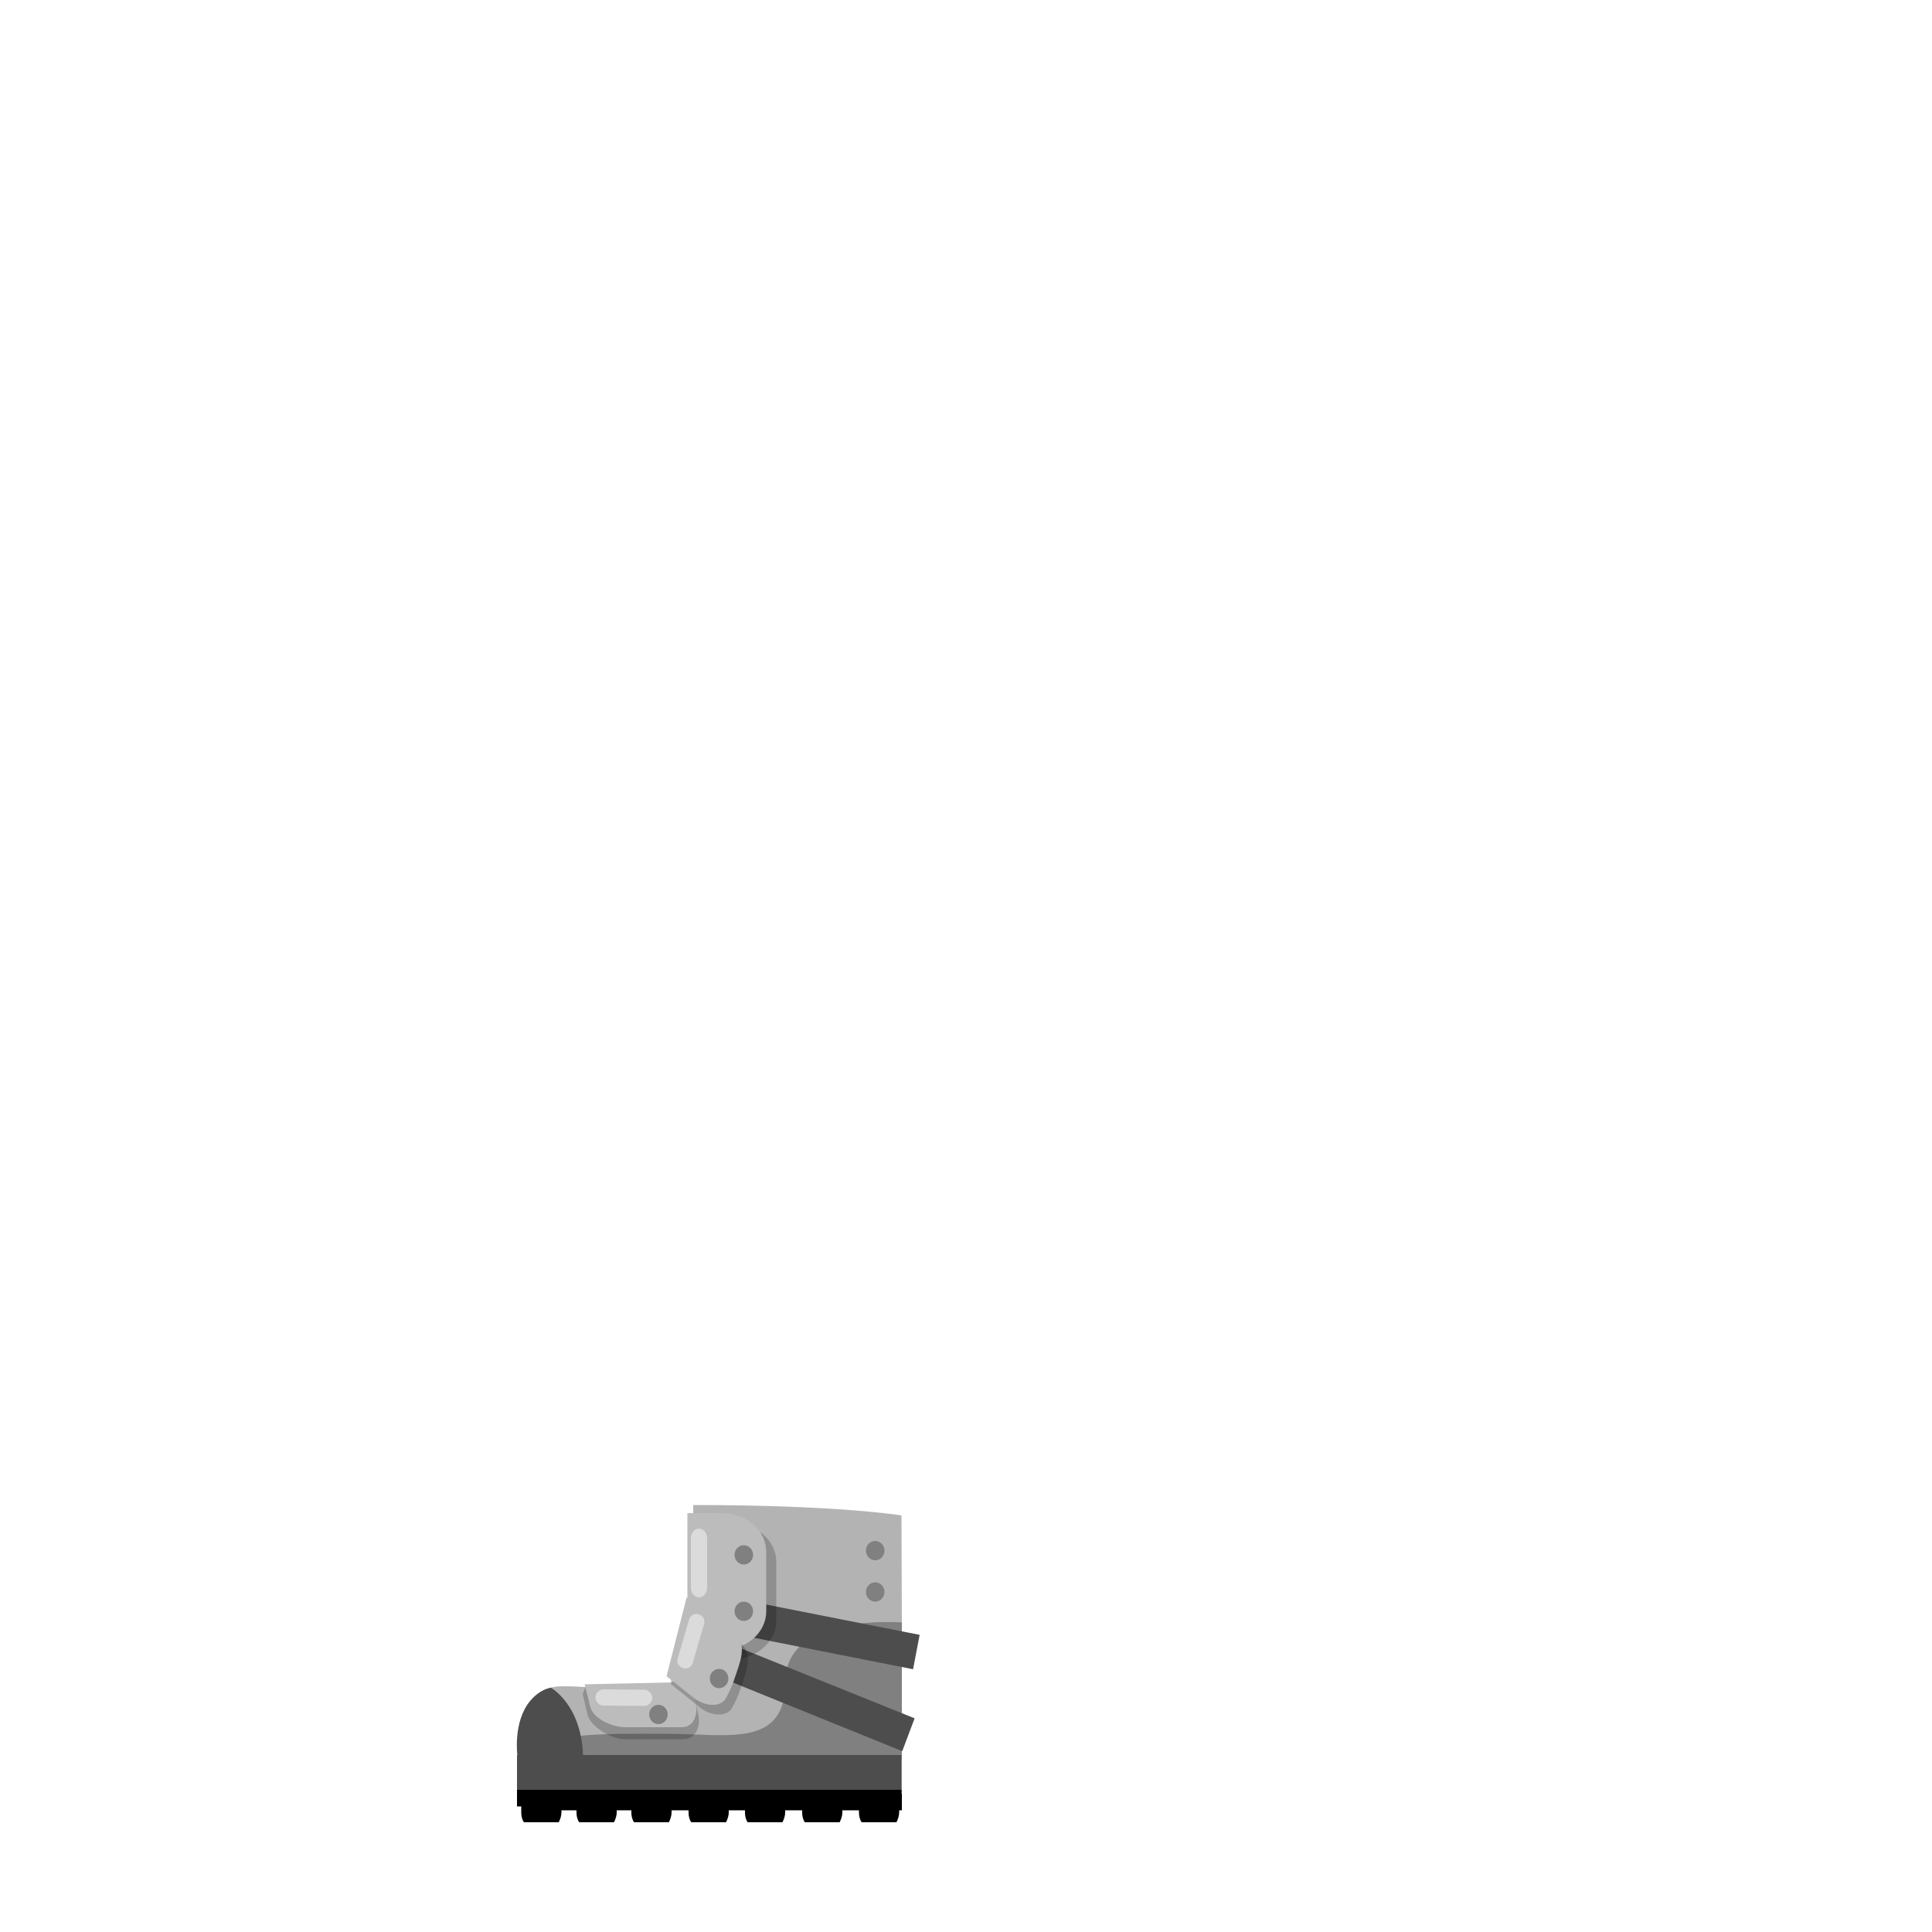 <?xml version="1.0" encoding="utf-8"?>
<!-- Generator: Adobe Illustrator 18.0.0, SVG Export Plug-In . SVG Version: 6.00 Build 0)  -->
<!DOCTYPE svg PUBLIC "-//W3C//DTD SVG 1.1//EN" "http://www.w3.org/Graphics/SVG/1.1/DTD/svg11.dtd">
<svg version="1.1" id="content" xmlns="http://www.w3.org/2000/svg" xmlns:xlink="http://www.w3.org/1999/xlink" x="0px" y="0px"
	 width="500px" height="500px" viewBox="0 0 500 500" enable-background="new 0 0 500 500" xml:space="preserve">
<rect id="position" display="none" fill="none" stroke="#000000" width="500" height="500"/>
<g>
	<g>
		<path fill="#B3B3B3" d="M233.4,419.9v44.2h-95.6c0,0-9.3-27.7,7.8-27.7s34.6,6.3,34.6-15.5c-0.6-8-0.8-31.4-0.8-31.4
			c38.1,0,53.9,2.7,53.9,2.7L233.4,419.9L233.4,419.9L233.4,419.9z"/>
	</g>
	<g>
		<path fill="#808080" d="M233.4,454.2v-34.3c0,0-30.1-2.5-30.1,15.1c0,17.6-14.9,13.7-30.9,13.7s-35.7-0.7-35.7,7.8
			c77.6,0,96.5,0,96.5,0L233.4,454.2z"/>
	</g>
	<g>
		<rect x="133.8" y="454.2" fill="#4D4D4D" width="99.5" height="9.9"/>
	</g>
	<g>
		<polygon points="133.8,464.2 233.4,464.2 233.4,468.5 136.5,468.5 		"/>
	</g>
	<g>
		<rect x="133.8" y="454.2" fill="#4D4D4D" width="96.9" height="9.9"/>
	</g>
	<g>
		<rect x="133.8" y="463.2" width="99.5" height="4.3"/>
	</g>
	<g>
		<path fill="#4D4D4D" d="M142.6,436.8c0,0,8.3,4.6,8.3,18.6c-8.6,0-17-1.1-17-1.1s-1.2-8.7,3.3-14.1
			C139.9,437,142.6,436.8,142.6,436.8z"/>
	</g>
	<path d="M173.1,471.6c0.4-0.8,0.7-1.7,0.7-2.5v-3.7h-10.4v3.7c0,0.9,0.2,1.8,0.7,2.5H173.1z"/>
	<path d="M187.9,471.6c0.4-0.8,0.7-1.7,0.7-2.5v-3.7h-10.4v3.7c0,0.9,0.2,1.8,0.7,2.5H187.9z"/>
	<g>
		<path d="M144.6,471.6c0.4-0.8,0.7-1.7,0.7-2.5v-3.7h-10.4v3.7c0,0.9,0.2,1.8,0.7,2.5H144.6z"/>
	</g>
	<path d="M158.9,471.6c0.4-0.8,0.7-1.7,0.7-2.5v-3.7h-10.4v3.7c0,0.9,0.2,1.8,0.7,2.5H158.9z"/>
	<path d="M202.5,471.6c0.4-0.8,0.7-1.7,0.7-2.5v-3.7h-10.4v3.7c0,0.9,0.2,1.8,0.7,2.5H202.5z"/>
	<path d="M217.3,471.6c0.4-0.8,0.7-1.7,0.7-2.5v-3.7h-10.4v3.7c0,0.9,0.2,1.8,0.7,2.5H217.3z"/>
	<path d="M232,471.6c0.4-0.8,0.7-1.7,0.7-2.5v-3.7h-10.4v3.7c0,0.9,0.2,1.8,0.7,2.5H232z"/>
	<g>
		<polygon fill="#4D4D4D" points="233.5,453.2 180.2,431.6 183.3,423.2 236.7,444.7 		"/>
	</g>
	<g>
		<polygon fill="#4D4D4D" points="236.3,432 180.2,420.9 181.8,412 238,423.1 		"/>
	</g>
	<g opacity="0.2">
		<path d="M189.1,394.1h-9.5v35.4h9.5c6.5,0,11.8-4.5,11.8-10v-15.3C200.9,398.6,195.6,394.1,189.1,394.1z"/>
	</g>
	<g opacity="0.2">
		<path d="M180.7,443.6l-1.2-5.2l-28-1.8l-0.7,1.8l1.2,5.2c0.9,3.6,6.6,6.5,9.5,6.5h15.4C179.8,450.1,181.5,447.1,180.7,443.6z"/>
	</g>
	<g>
		<path fill="#BCBCBC" d="M186.9,391.6h-9V427h9c6.3,0,11.4-4.5,11.4-10v-15.3C198.3,396,193.2,391.6,186.9,391.6z"/>
	</g>
	<g>
		<path fill="#BCBCBC" d="M180,440.5l-1.1-5.2l-27.6,0.6l1.4,5.6c0.8,3.6,6.2,5.5,9,5.5h14.8C179.3,447,180.8,444.1,180,440.5z"/>
	</g>
	<g>
		<ellipse fill="#808080" cx="226.5" cy="412" rx="2.4" ry="2.5"/>
	</g>
	<g>
		<ellipse fill="#808080" cx="226.5" cy="401.3" rx="2.4" ry="2.5"/>
	</g>
	<g>
		<ellipse fill="#808080" cx="192.5" cy="402.4" rx="2.4" ry="2.5"/>
	</g>
	<g>
		<ellipse fill="#808080" cx="192.5" cy="417" rx="2.4" ry="2.5"/>
	</g>
	<g>
		<ellipse fill="#808080" cx="170.4" cy="443.7" rx="2.4" ry="2.5"/>
	</g>
	<g opacity="0.2">
		<path d="M191.8,425.4l-12.6-9.5l-5.6,18.6l0.1,1.4l6.7,5.4c3.2,2.9,7.2,3.1,8.8,1.1c0,0,1.5-2.3,2.6-5.8
			C193,433.1,195,428.2,191.8,425.4z"/>
	</g>
	<g>
		<path fill="#BCBCBC" d="M190.3,422.9l-12.6-9.5l-5.2,20.4l6.3,5c3.2,2.9,7.2,3.1,8.8,1.1c0,0,1.5-2.3,2.6-5.8
			C191.4,430.5,193.5,425.8,190.3,422.9z"/>
	</g>
	<g>
		<ellipse fill="#808080" cx="186.1" cy="434.4" rx="2.4" ry="2.5"/>
	</g>
	<g>
		<path fill="#DBDBDB" d="M183,410.9c0,1.4-0.9,2.5-2.1,2.5l0,0c-1.1,0-2.1-1.1-2.1-2.5v-12.8c0-1.4,0.9-2.5,2.1-2.5l0,0
			c1.1,0,2.1,1.1,2.1,2.5V410.9z"/>
	</g>
	<g>
		<path fill="#DBDBDB" d="M179.3,430.3c-0.3,1.1-1.4,1.8-2.5,1.4l0,0c-1.1-0.3-1.8-1.4-1.4-2.5l2.9-10c0.3-1.1,1.4-1.8,2.5-1.4l0,0
			c1.1,0.3,1.8,1.4,1.4,2.5L179.3,430.3z"/>
	</g>
	<g>
		<path fill="#DBDBDB" d="M156.2,441.4c-1.1,0-2.1-1-2.1-2.1l0,0c0-1.1,1-2.1,2.1-2.1l10.5,0.1c1.1,0,2.1,1,2.1,2.1l0,0
			c0,1.1-1,2.1-2.1,2.1L156.2,441.4z"/>
	</g>
</g>
</svg>
